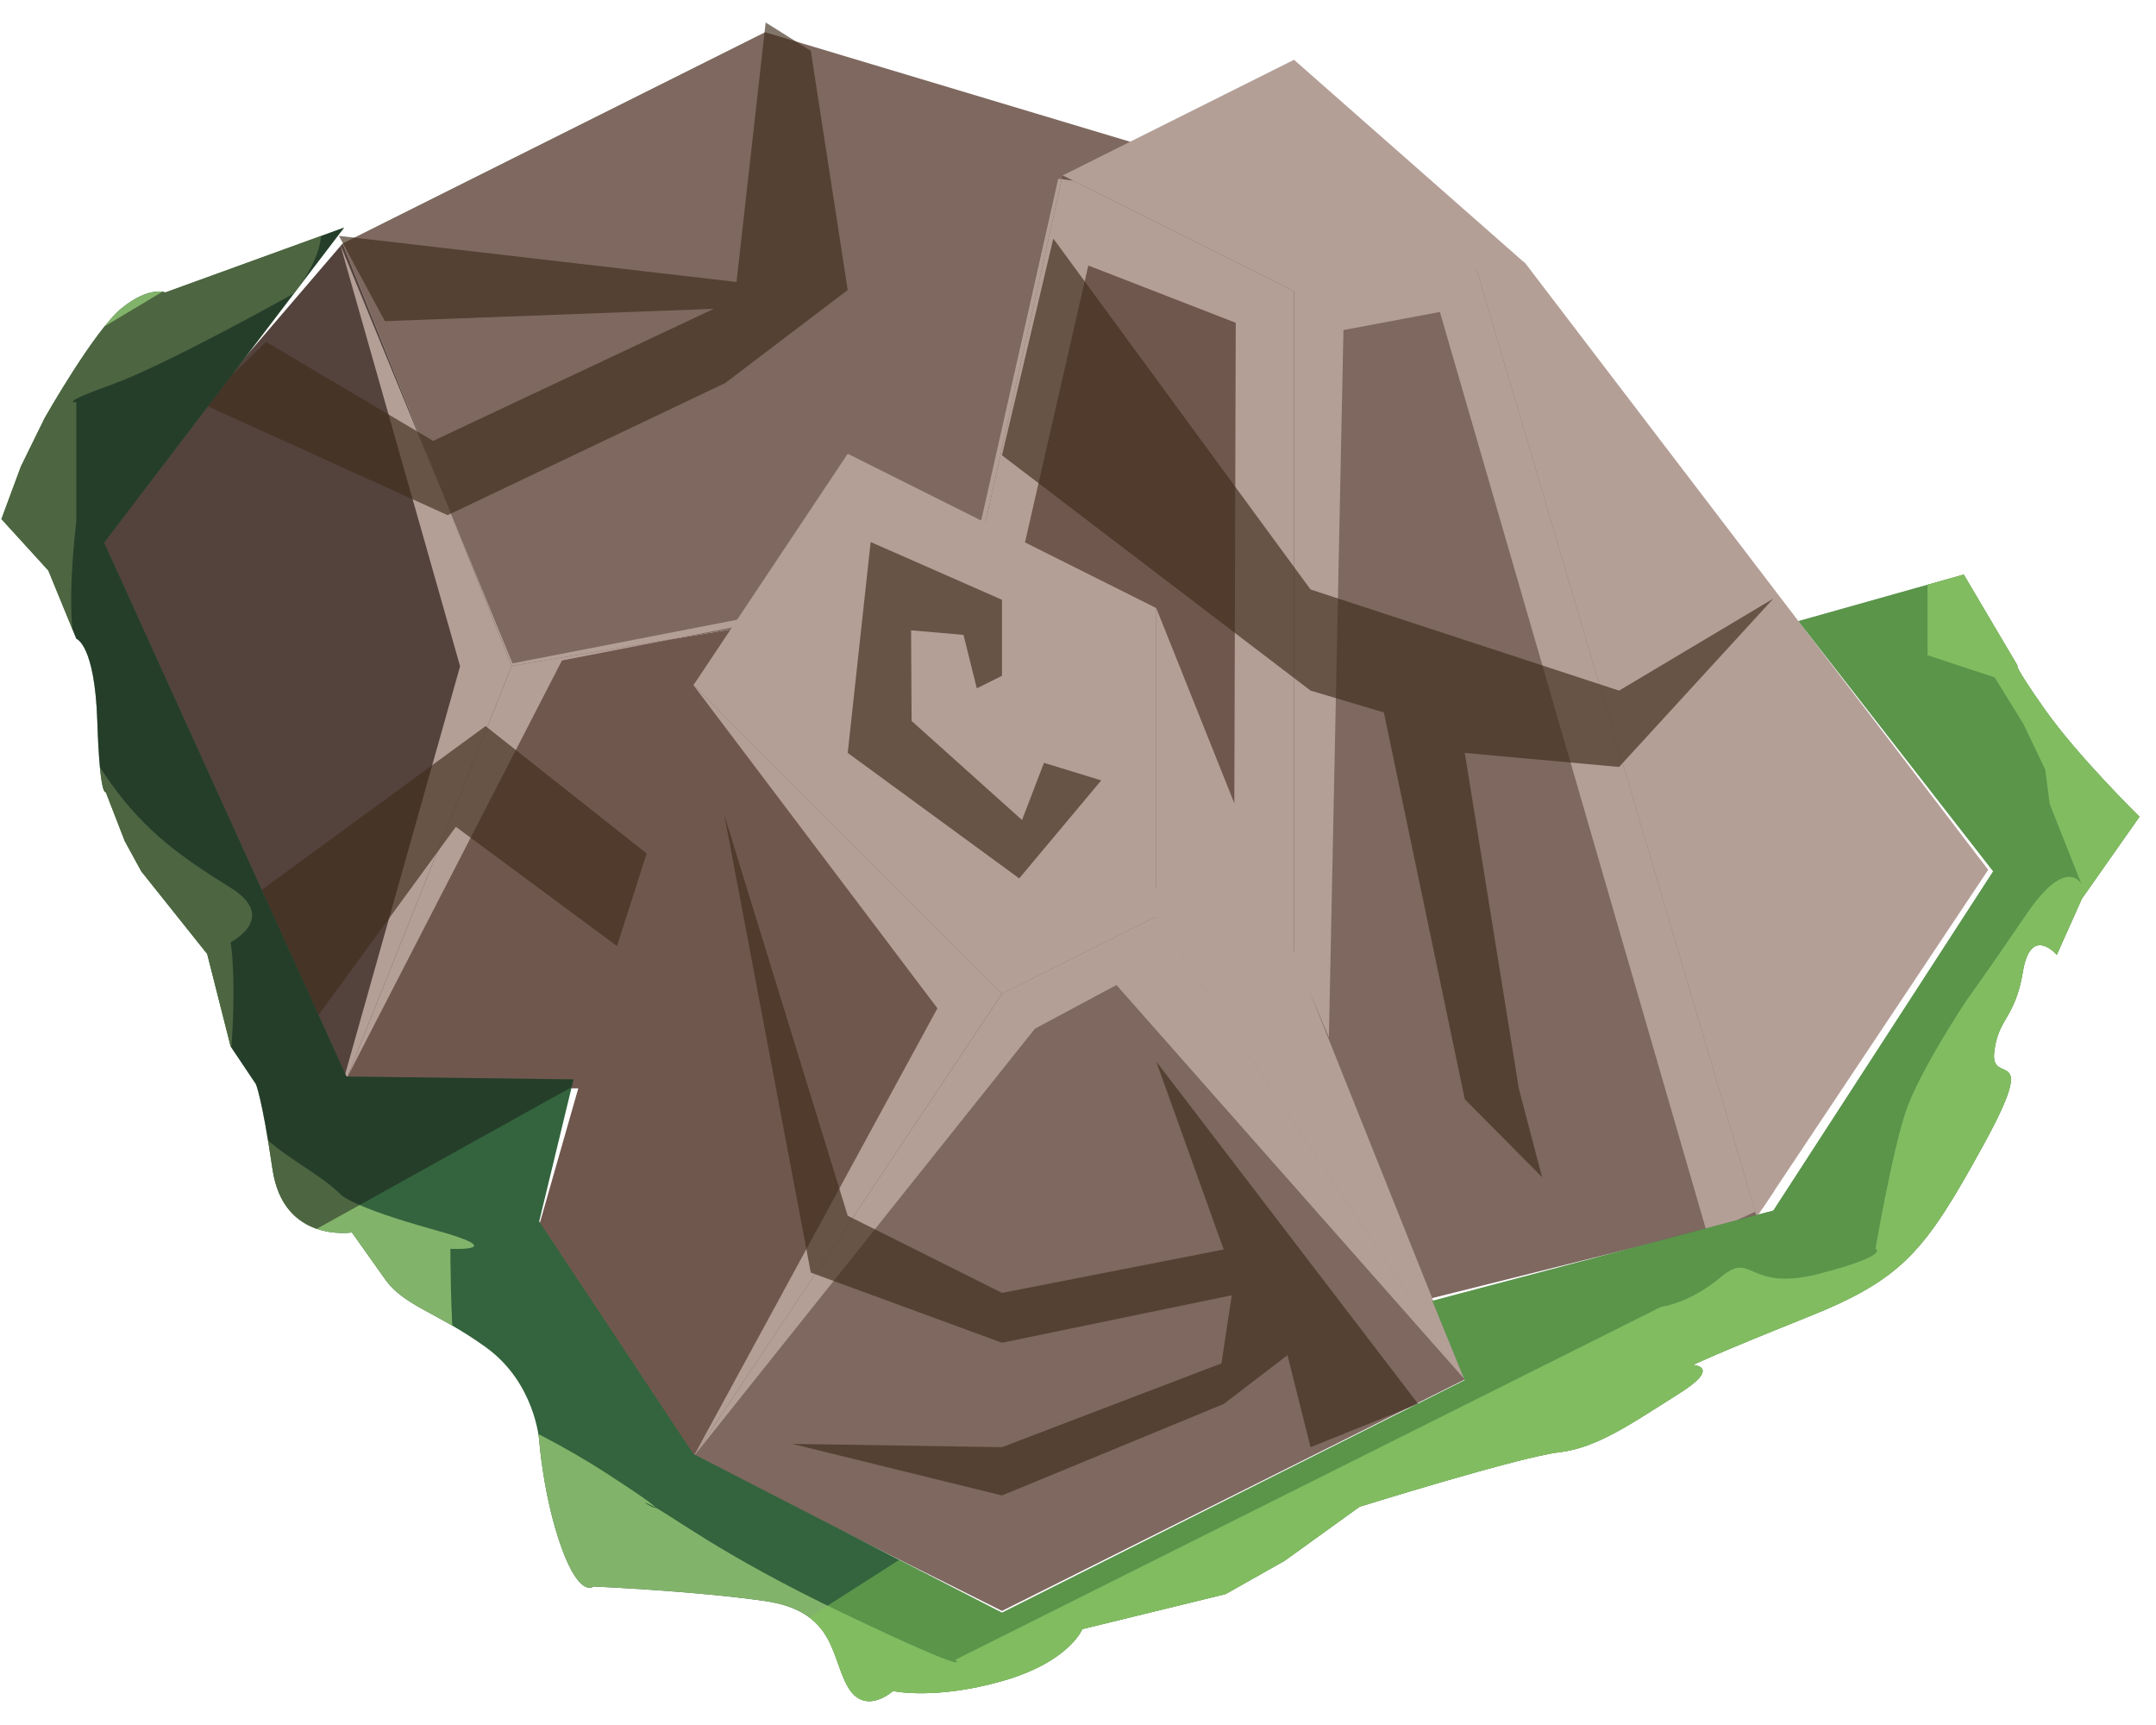 <?xml version="1.0" encoding="UTF-8" standalone="no"?><!DOCTYPE svg PUBLIC "-//W3C//DTD SVG 1.1//EN" "http://www.w3.org/Graphics/SVG/1.1/DTD/svg11.dtd"><svg width="100%" height="100%" viewBox="0 0 75 60" version="1.1" xmlns="http://www.w3.org/2000/svg" xmlns:xlink="http://www.w3.org/1999/xlink" xml:space="preserve" xmlns:serif="http://www.serif.com/" style="fill-rule:evenodd;clip-rule:evenodd;stroke-linejoin:round;stroke-miterlimit:1.414;"><g id="rock-runes-mossy09"><g id="rock-mossy09"><g id="rock-runes-highlights09"><g id="rock-highlights09"><g><g><g><path d="M26.614,1.121l14.694,4.408l-5.877,14.694l-17.633,2.939l-5.878,-14.694l14.694,-7.347Z" style="fill:#7e685f;"/><clipPath id="_clip1"><path d="M26.614,1.121l14.694,4.408l-5.877,14.694l-17.633,2.939l-5.878,-14.694l14.694,-7.347Z"/></clipPath><g clip-path="url(#_clip1)"><path d="M59.39,42.918l-9.301,-32.068l-3.355,0.63l-0.506,24.603l-3.291,-7.745l0.051,-17.111l-5.13,-1.992l-3.002,13.129l16.099,25.618l-12.118,-13.721l-2.835,1.519l-11.879,14.886l8.487,-15.595l-8.487,-11.238l1.703,-2.076l-6.277,1.215l-7.695,14.934l4.151,-14.732l-4.168,-14.665l5.991,14.564l15.896,-3.088l0.408,-1.881l2.68,-11.889l12.149,1.62l2.734,0.456l10.631,25.362l-0.637,8.201l-2.299,1.064Z" style="fill:#b49f97;"/></g><path d="M41.308,5.529l11.756,11.755l0,11.756l-17.633,-8.817l5.877,-14.694" style="fill:#b49f97;"/><clipPath id="_clip2"><path d="M41.308,5.529l11.756,11.755l0,11.756l-17.633,-8.817l5.877,-14.694"/></clipPath><g clip-path="url(#_clip2)"><path d="M59.39,42.918l-9.301,-32.068l-3.355,0.63l-0.506,24.603l-3.291,-7.745l0.051,-17.111l-5.13,-1.992l-3.002,13.129l16.099,25.618l-12.118,-13.721l-2.835,1.519l-11.879,14.886l8.487,-15.595l-8.487,-11.238l1.703,-2.076l-6.277,1.215l-7.695,14.934l4.151,-14.732l-4.168,-14.665l5.991,14.564l15.896,-3.088l0.408,-1.881l2.68,-11.889l12.149,1.62l2.734,0.456l10.631,25.362l-0.637,8.201l-2.299,1.064Z" style="fill:#b49f97;"/></g><path d="M35.431,20.223l17.633,8.817l-17.633,8.816l-23.511,0l5.878,-14.694l17.633,-2.939Z" style="fill:#70574e;"/><clipPath id="_clip3"><path d="M35.431,20.223l17.633,8.817l-17.633,8.816l-23.511,0l5.878,-14.694l17.633,-2.939Z"/></clipPath><g clip-path="url(#_clip3)"><path d="M59.39,42.918l-9.301,-32.068l-3.355,0.63l-0.506,24.603l-3.291,-7.745l0.051,-17.111l-5.13,-1.992l-3.002,13.129l16.099,25.618l-12.118,-13.721l-2.835,1.519l-11.879,14.886l8.487,-15.595l-8.487,-11.238l1.703,-2.076l-6.277,1.215l-7.695,14.934l4.151,-14.732l-4.168,-14.665l5.991,14.564l15.896,-3.088l0.408,-1.881l2.68,-11.889l12.149,1.62l2.734,0.456l10.631,25.362l-0.637,8.201l-2.299,1.064Z" style="fill:#b49f97;"/></g><path d="M11.92,8.468l5.878,14.694l-5.878,14.694l-8.816,-19.102l8.816,-10.286Z" style="fill:#54433d;"/><clipPath id="_clip4"><path d="M11.92,8.468l5.878,14.694l-5.878,14.694l-8.816,-19.102l8.816,-10.286Z"/></clipPath><g clip-path="url(#_clip4)"><path d="M59.39,42.918l-9.301,-32.068l-3.355,0.63l-0.506,24.603l-3.291,-7.745l0.051,-17.111l-5.13,-1.992l-3.002,13.129l16.099,25.618l-12.118,-13.721l-2.835,1.519l-11.879,14.886l8.487,-15.595l-8.487,-11.238l1.703,-2.076l-6.277,1.215l-7.695,14.934l4.151,-14.732l-4.168,-14.665l5.991,14.564l15.896,-3.088l0.408,-1.881l2.68,-11.889l12.149,1.62l2.734,0.456l10.631,25.362l-0.637,8.201l-2.299,1.064Z" style="fill:#b49f97;"/></g></g><g><path d="M53.064,9.161l16.099,21.093l-8.049,12.074l-10.666,-34.916l2.616,1.749Z" style="fill:#b49f97;"/><clipPath id="_clip5"><path d="M53.064,9.161l16.099,21.093l-8.049,12.074l-10.666,-34.916l2.616,1.749Z"/></clipPath><g clip-path="url(#_clip5)"><path d="M59.39,42.918l-9.301,-32.068l-3.355,0.63l-0.506,24.603l-3.291,-7.745l0.051,-17.111l-5.13,-1.992l-3.002,13.129l16.099,25.618l-12.118,-13.721l-2.835,1.519l-11.879,14.886l8.487,-15.595l-8.487,-11.238l1.703,-2.076l-6.277,1.215l-7.695,14.934l4.151,-14.732l-4.168,-14.665l5.991,14.564l15.896,-3.088l0.408,-1.881l2.68,-11.889l12.149,1.62l2.734,0.456l10.631,25.362l-0.637,8.201l-2.299,1.064Z" style="fill:#b49f97;"/></g><path d="M50.743,7.264l-5.729,2.865l0,36.224l16.1,-4.025l-10.371,-35.064Z" style="fill:#7e685f;"/><clipPath id="_clip6"><path d="M50.743,7.264l-5.729,2.865l0,36.224l16.1,-4.025l-10.371,-35.064Z"/></clipPath><g clip-path="url(#_clip6)"><path d="M59.39,42.918l-9.301,-32.068l-3.355,0.63l-0.506,24.603l-3.291,-7.745l0.051,-17.111l-5.13,-1.992l-3.002,13.129l16.099,25.618l-12.118,-13.721l-2.835,1.519l-11.879,14.886l8.487,-15.595l-8.487,-11.238l1.703,-2.076l-6.277,1.215l-7.695,14.934l4.151,-14.732l-4.168,-14.665l5.991,14.564l15.896,-3.088l0.408,-1.881l2.68,-11.889l12.149,1.62l2.734,0.456l10.631,25.362l-0.637,8.201l-2.299,1.064Z" style="fill:#b49f97;"/></g><path d="M53.064,9.165l-8.05,-7.086l-8.05,4.025l8.05,4.025l8.05,-0.964Z" style="fill:#b49f97;"/><clipPath id="_clip7"><path d="M53.064,9.165l-8.05,-7.086l-8.05,4.025l8.05,4.025l8.05,-0.964Z"/></clipPath><g clip-path="url(#_clip7)"><path d="M59.39,42.918l-9.301,-32.068l-3.355,0.63l-0.506,24.603l-3.291,-7.745l0.051,-17.111l-5.13,-1.992l-3.002,13.129l16.099,25.618l-12.118,-13.721l-2.835,1.519l-11.879,14.886l8.487,-15.595l-8.487,-11.238l1.703,-2.076l-6.277,1.215l-7.695,14.934l4.151,-14.732l-4.168,-14.665l5.991,14.564l15.896,-3.088l0.408,-1.881l2.68,-11.889l12.149,1.62l2.734,0.456l10.631,25.362l-0.637,8.201l-2.299,1.064Z" style="fill:#b49f97;"/></g><path d="M36.964,6.104l8.05,4.025l0,36.224l-16.1,-4.025l8.05,-36.224Z" style="fill:#70574e;"/><clipPath id="_clip8"><path d="M36.964,6.104l8.05,4.025l0,36.224l-16.1,-4.025l8.05,-36.224Z"/></clipPath><g clip-path="url(#_clip8)"><path d="M59.39,42.918l-9.301,-32.068l-3.355,0.63l-0.506,24.603l-3.291,-7.745l0.051,-17.111l-5.13,-1.992l-3.002,13.129l16.099,25.618l-12.118,-13.721l-2.835,1.519l-11.879,14.886l8.487,-15.595l-8.487,-11.238l1.703,-2.076l-6.277,1.215l-7.695,14.934l4.151,-14.732l-4.168,-14.665l5.991,14.564l15.896,-3.088l0.408,-1.881l2.68,-11.889l12.149,1.62l2.734,0.456l10.631,25.362l-0.637,8.201l-2.299,1.064Z" style="fill:#b49f97;"/></g></g><g><path d="M29.489,15.783l10.733,5.367l0,10.733l-5.366,2.683l-10.733,-10.733l5.366,-8.05Z" style="fill:#b49f97;"/><clipPath id="_clip9"><path d="M29.489,15.783l10.733,5.367l0,10.733l-5.366,2.683l-10.733,-10.733l5.366,-8.05Z"/></clipPath><g clip-path="url(#_clip9)"><path d="M59.39,42.918l-9.301,-32.068l-3.355,0.63l-0.506,24.603l-3.291,-7.745l0.051,-17.111l-5.13,-1.992l-3.002,13.129l16.099,25.618l-12.118,-13.721l-2.835,1.519l-11.879,14.886l8.487,-15.595l-8.487,-11.238l1.703,-2.076l-6.277,1.215l-7.695,14.934l4.151,-14.732l-4.168,-14.665l5.991,14.564l15.896,-3.088l0.408,-1.881l2.68,-11.889l12.149,1.62l2.734,0.456l10.631,25.362l-0.637,8.201l-2.299,1.064Z" style="fill:#b49f97;"/></g><path d="M40.222,31.883l10.733,16.099l-16.099,8.05l-10.733,-5.366l10.733,-16.1l5.366,-2.683Z" style="fill:#7e685f;"/><clipPath id="_clip10"><path d="M40.222,31.883l10.733,16.099l-16.099,8.05l-10.733,-5.366l10.733,-16.1l5.366,-2.683Z"/></clipPath><g clip-path="url(#_clip10)"><path d="M59.39,42.918l-9.301,-32.068l-3.355,0.63l-0.506,24.603l-3.291,-7.745l0.051,-17.111l-5.13,-1.992l-3.002,13.129l16.099,25.618l-12.118,-13.721l-2.835,1.519l-11.879,14.886l8.487,-15.595l-8.487,-11.238l1.703,-2.076l-6.277,1.215l-7.695,14.934l4.151,-14.732l-4.168,-14.665l5.991,14.564l15.896,-3.088l0.408,-1.881l2.68,-11.889l12.149,1.62l2.734,0.456l10.631,25.362l-0.637,8.201l-2.299,1.064Z" style="fill:#b49f97;"/></g><path d="M34.856,34.566l-10.733,16.1l-5.367,-8.05l5.367,-18.783l10.733,10.733Z" style="fill:#70574e;"/><clipPath id="_clip11"><path d="M34.856,34.566l-10.733,16.1l-5.367,-8.05l5.367,-18.783l10.733,10.733Z"/></clipPath><g clip-path="url(#_clip11)"><path d="M59.39,42.918l-9.301,-32.068l-3.355,0.63l-0.506,24.603l-3.291,-7.745l0.051,-17.111l-5.13,-1.992l-3.002,13.129l16.099,25.618l-12.118,-13.721l-2.835,1.519l-11.879,14.886l8.487,-15.595l-8.487,-11.238l1.703,-2.076l-6.277,1.215l-7.695,14.934l4.151,-14.732l-4.168,-14.665l5.991,14.564l15.896,-3.088l0.408,-1.881l2.68,-11.889l12.149,1.62l2.734,0.456l10.631,25.362l-0.637,8.201l-2.299,1.064Z" style="fill:#b49f97;"/></g><path d="M40.222,21.15l10.733,26.832l-10.733,-16.099l0,-10.733Z" style="fill:#b49f97;"/><clipPath id="_clip12"><path d="M40.222,21.15l10.733,26.832l-10.733,-16.099l0,-10.733Z"/></clipPath><g clip-path="url(#_clip12)"><path d="M59.39,42.918l-9.301,-32.068l-3.355,0.63l-0.506,24.603l-3.291,-7.745l0.051,-17.111l-5.13,-1.992l-3.002,13.129l16.099,25.618l-12.118,-13.721l-2.835,1.519l-11.879,14.886l8.487,-15.595l-8.487,-11.238l1.703,-2.076l-6.277,1.215l-7.695,14.934l4.151,-14.732l-4.168,-14.665l5.991,14.564l15.896,-3.088l0.408,-1.881l2.68,-11.889l12.149,1.62l2.734,0.456l10.631,25.362l-0.637,8.201l-2.299,1.064Z" style="fill:#b49f97;"/></g></g></g></g></g><path d="M49.332,48.832l-9.11,-11.911l2.346,6.54l-7.712,1.51l-5.367,-2.684l-4.295,-13.952l3.011,15.929l6.651,2.44l7.993,-1.651l-0.359,2.369l-7.634,2.915l-7.297,-0.115l7.297,1.794l7.719,-3.185l2.212,-1.696l0.802,3.202l3.743,-1.505Z" style="fill:#402d1d;fill-opacity:0.65;"/><path d="M34.856,23.505l0,-2.643l-4.569,-2.01l-0.798,7.336l5.966,4.365l2.854,-3.409l-1.993,-0.611l-0.763,1.99l-3.841,-3.447l-0.018,-3.152l1.823,0.159l0.463,1.859l0.876,-0.437Z" style="fill:#402d1d;fill-opacity:0.65;"/><path d="M61.689,20.821l-5.367,3.2l-10.733,-3.518l-8.948,-12.206l-1.785,7.54l10.733,8.184l2.551,0.759l2.815,13.454l2.688,2.71l-0.809,-3.084l-1.879,-11.672l5.367,0.489l5.367,-5.856Z" style="fill:#402d1d;fill-opacity:0.65;"/><path d="M26.635,0.782l-1.014,9.026l-13.831,-1.604l1.599,2.967l11.442,-0.43l-9.763,4.594l-5.814,-3.446l-2.225,2.154l8.542,3.876l9.656,-4.596l4.262,-3.235l-1.284,-8.32l-1.57,-0.986Z" style="fill:#402d1d;fill-opacity:0.65;"/><path d="M8.834,31.149l8.058,-5.893l5.603,4.429l-1.031,3.223l-5.606,-4.15l-4.877,6.684l-2.147,-4.293" style="fill:#402d1d;fill-opacity:0.65;"/></g><path d="M62.561,21.604l5.75,-1.619l1.875,3.173c0,0 -0.184,-0.083 0.958,1.535c1.142,1.617 3.28,3.715 3.28,3.715l-2.002,2.85l-0.873,1.952c0,0 -0.909,-1.055 -1.18,0.59c-0.272,1.645 -0.87,1.604 -0.999,2.814c-0.129,1.21 1.624,-0.421 -0.394,3.249c-2.019,3.671 -2.78,4.622 -6.111,5.954c-3.33,1.333 -3.97,1.66 -3.97,1.66c0,0 1.02,0.053 -0.502,1.005c-1.523,0.951 -2.794,1.876 -4.156,2.032c-1.363,0.156 -6.943,1.895 -6.943,1.895l-2.604,1.877l-2.055,1.16l-4.986,1.219c0,0 -0.448,1.142 -2.793,1.808c-2.346,0.666 -3.791,0.345 -3.791,0.345c0,0 -0.981,0.892 -1.576,-0.154c-0.595,-1.047 -0.432,-2.625 -2.892,-2.978c-2.461,-0.353 -5.954,-0.503 -5.954,-0.503c0,0 -0.466,0.415 -1.103,-1.335c-0.637,-1.75 -0.784,-3.749 -0.784,-3.749c0,0 -0.139,-1.998 -1.851,-3.235c-1.713,-1.237 -2.844,-1.427 -3.516,-2.379c-0.671,-0.951 -1.147,-1.617 -1.147,-1.617c0,0 -2.379,0.38 -2.76,-2.189c-0.38,-2.569 -0.584,-2.976 -0.584,-2.976l-0.875,-1.306l-0.815,-3.216l-2.293,-2.874l-0.577,-1.058l-0.66,-1.702c0,0 -0.205,0.22 -0.293,-2.459c-0.088,-2.679 -0.729,-2.869 -0.729,-2.869l-0.974,-2.375l-1.632,-1.79l0.678,-1.83l0.825,-1.681c0,0 1.744,-3.077 2.696,-3.838c0.951,-0.762 1.503,-0.533 1.503,-0.533l6.219,-2.257l-8.348,10.959l8.429,18.57l7.899,0.099l-1.195,4.944l5.367,8.088l10.733,5.519l16.099,-8.088l-1.126,-2.76l11.86,-3.14l7.647,-11.799l-6.775,-8.703Z" style="fill:#33643d;"/><clipPath id="_clip13"><path d="M62.561,21.604l5.75,-1.619l1.875,3.173c0,0 -0.184,-0.083 0.958,1.535c1.142,1.617 3.28,3.715 3.28,3.715l-2.002,2.85l-0.873,1.952c0,0 -0.909,-1.055 -1.18,0.59c-0.272,1.645 -0.87,1.604 -0.999,2.814c-0.129,1.21 1.624,-0.421 -0.394,3.249c-2.019,3.671 -2.78,4.622 -6.111,5.954c-3.33,1.333 -3.97,1.66 -3.97,1.66c0,0 1.02,0.053 -0.502,1.005c-1.523,0.951 -2.794,1.876 -4.156,2.032c-1.363,0.156 -6.943,1.895 -6.943,1.895l-2.604,1.877l-2.055,1.16l-4.986,1.219c0,0 -0.448,1.142 -2.793,1.808c-2.346,0.666 -3.791,0.345 -3.791,0.345c0,0 -0.981,0.892 -1.576,-0.154c-0.595,-1.047 -0.432,-2.625 -2.892,-2.978c-2.461,-0.353 -5.954,-0.503 -5.954,-0.503c0,0 -0.466,0.415 -1.103,-1.335c-0.637,-1.75 -0.784,-3.749 -0.784,-3.749c0,0 -0.139,-1.998 -1.851,-3.235c-1.713,-1.237 -2.844,-1.427 -3.516,-2.379c-0.671,-0.951 -1.147,-1.617 -1.147,-1.617c0,0 -2.379,0.38 -2.76,-2.189c-0.38,-2.569 -0.584,-2.976 -0.584,-2.976l-0.875,-1.306l-0.815,-3.216l-2.293,-2.874l-0.577,-1.058l-0.66,-1.702c0,0 -0.205,0.22 -0.293,-2.459c-0.088,-2.679 -0.729,-2.869 -0.729,-2.869l-0.974,-2.375l-1.632,-1.79l0.678,-1.83l0.825,-1.681c0,0 1.744,-3.077 2.696,-3.838c0.951,-0.762 1.503,-0.533 1.503,-0.533l6.219,-2.257l-8.348,10.959l8.429,18.57l7.899,0.099l-1.195,4.944l5.367,8.088l10.733,5.519l16.099,-8.088l-1.126,-2.76l11.86,-3.14l7.647,-11.799l-6.775,-8.703Z"/></clipPath><g clip-path="url(#_clip13)"><path d="M52.444,18.687l18.429,-4.434c10.152,8.258 9.815,21.993 -3.818,42.67l-53.666,8.771l24.443,-15.625l14.612,-31.382Z" style="fill:#83c759;fill-opacity:0.5;"/><path d="M70.858,18.412c-1.332,-0.095 -3.803,0.945 -3.803,0.945l0,3.432l2.332,0.769l0.996,1.61l0.768,1.604l0.154,1.193l1.117,2.818c0,0 -0.495,-1.091 -1.933,1.024c-1.439,2.116 -2.061,2.964 -2.061,2.964c0,0 -1.661,2.482 -2.137,3.91c-0.476,1.427 -1.047,4.757 -1.047,4.757c0,0 0.56,0.214 -1.956,0.868c-2.516,0.655 -2.304,-0.824 -3.409,0.106c-1.106,0.93 -2.094,1.046 -2.094,1.046l-2.816,1.409l-2.398,1.199l-1.616,0.807l-8.319,4.16l-3.768,1.884l-5.633,2.817c0,0 0.846,0.644 -3.746,-1.545c-4.591,-2.188 -6.172,-3.541 -6.904,-3.864c-0.732,-0.322 1.742,1.01 -1.494,-1.084c-3.235,-2.093 -5.11,-2.244 -5.267,-3.834c-0.157,-1.59 -0.157,-3.969 -0.157,-3.969c0,0 2.189,0.096 -0.57,-0.666c-2.76,-0.761 -3.215,-1.195 -3.215,-1.195c0,0 1.258,1.279 0,0c-1.258,-1.279 -4.082,-2.04 -3.859,-4.8c0.222,-2.759 0,-4.003 0,-4.003c0,0 1.681,-0.849 0,-1.896c-1.681,-1.047 -2.918,-1.903 -4.155,-3.616c-1.237,-1.713 -1.212,-2.538 -1.212,-2.538c0,0 0.406,-0.888 0,-2.125c-0.406,-1.237 0,-4.472 0,-4.472l0,-4.136c0,0 -0.678,0.069 1.218,-0.609c1.897,-0.679 6.357,-3.179 6.357,-3.179c0,0 2.269,-2.775 -0.239,-3.278c-2.508,-0.502 -7.336,-0.027 -7.336,-0.027c0,0 -3.165,5.615 -3.26,6.852c-0.095,1.237 -1.237,4.757 -0.857,6.756c0.381,1.998 1.764,8.469 4.117,13.036c2.354,4.568 4.193,17.604 5.367,18.936c1.174,1.333 24.96,10.748 24.96,10.748l27.535,-8.401l17.27,-19.368l6.23,-13.848c0,0 -11.827,-3.102 -13.16,-3.197Z" style="fill:#82b36a;"/><clipPath id="_clip14"><path d="M70.858,18.412c-1.332,-0.095 -3.803,0.945 -3.803,0.945l0,3.432l2.332,0.769l0.996,1.61l0.768,1.604l0.154,1.193l1.117,2.818c0,0 -0.495,-1.091 -1.933,1.024c-1.439,2.116 -2.061,2.964 -2.061,2.964c0,0 -1.661,2.482 -2.137,3.91c-0.476,1.427 -1.047,4.757 -1.047,4.757c0,0 0.56,0.214 -1.956,0.868c-2.516,0.655 -2.304,-0.824 -3.409,0.106c-1.106,0.93 -2.094,1.046 -2.094,1.046l-2.816,1.409l-2.398,1.199l-1.616,0.807l-8.319,4.16l-3.768,1.884l-5.633,2.817c0,0 0.846,0.644 -3.746,-1.545c-4.591,-2.188 -6.172,-3.541 -6.904,-3.864c-0.732,-0.322 1.742,1.01 -1.494,-1.084c-3.235,-2.093 -5.11,-2.244 -5.267,-3.834c-0.157,-1.59 -0.157,-3.969 -0.157,-3.969c0,0 2.189,0.096 -0.57,-0.666c-2.76,-0.761 -3.215,-1.195 -3.215,-1.195c0,0 1.258,1.279 0,0c-1.258,-1.279 -4.082,-2.04 -3.859,-4.8c0.222,-2.759 0,-4.003 0,-4.003c0,0 1.681,-0.849 0,-1.896c-1.681,-1.047 -2.918,-1.903 -4.155,-3.616c-1.237,-1.713 -1.212,-2.538 -1.212,-2.538c0,0 0.406,-0.888 0,-2.125c-0.406,-1.237 0,-4.472 0,-4.472l0,-4.136c0,0 -0.678,0.069 1.218,-0.609c1.897,-0.679 6.357,-3.179 6.357,-3.179c0,0 2.269,-2.775 -0.239,-3.278c-2.508,-0.502 -7.336,-0.027 -7.336,-0.027c0,0 -3.165,5.615 -3.26,6.852c-0.095,1.237 -1.237,4.757 -0.857,6.756c0.381,1.998 1.764,8.469 4.117,13.036c2.354,4.568 4.193,17.604 5.367,18.936c1.174,1.333 24.96,10.748 24.96,10.748l27.535,-8.401l17.27,-19.368l6.23,-13.848c0,0 -11.827,-3.102 -13.16,-3.197Z"/></clipPath><g clip-path="url(#_clip14)"><path d="M52.444,18.687l18.429,-4.434c10.152,8.258 9.815,21.993 -3.818,42.67l-53.666,8.771l24.443,-15.625l14.612,-31.382Z" style="fill:#83c759;fill-opacity:0.5;"/></g><path d="M14.602,4.792l9.521,30.665l-16.1,8.951l-12.121,-28.428l18.7,-11.188Z" style="fill:#191919;fill-opacity:0.5;"/></g></g></g></svg>